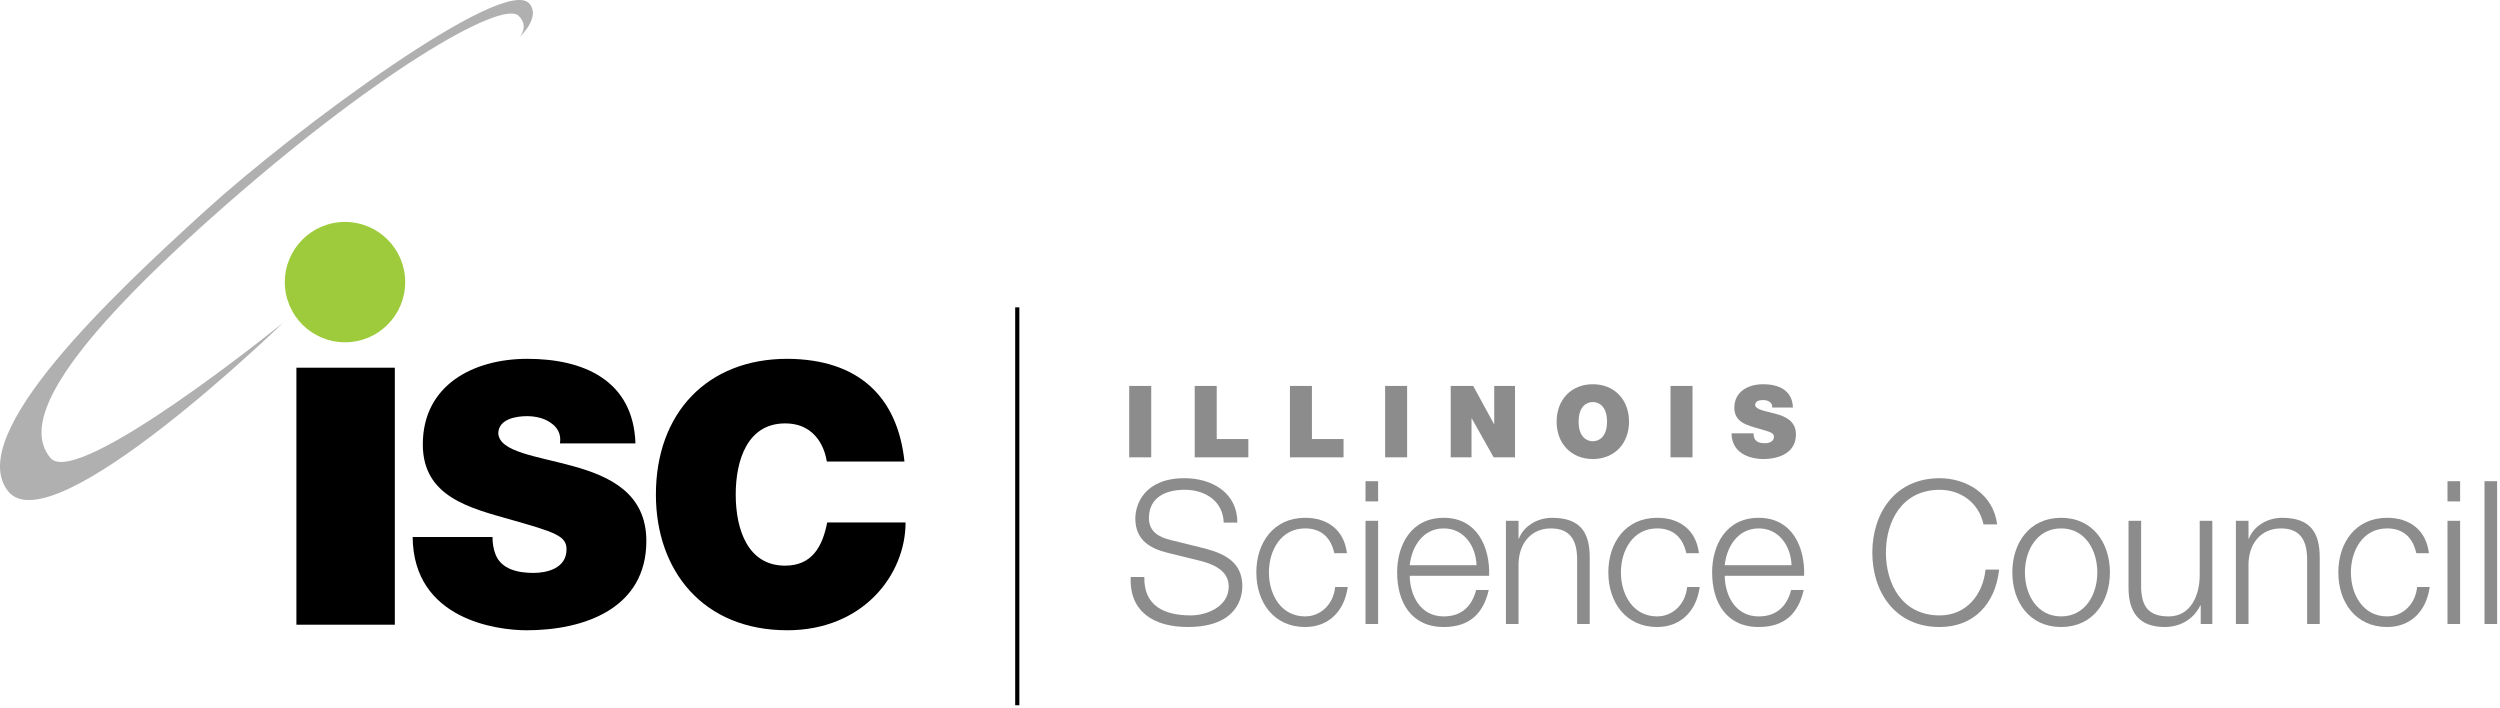 <?xml version="1.0" encoding="utf-8"?>
<!-- Generator: Adobe Illustrator 15.1.0, SVG Export Plug-In . SVG Version: 6.00 Build 0)  -->
<!DOCTYPE svg PUBLIC "-//W3C//DTD SVG 1.1//EN" "http://www.w3.org/Graphics/SVG/1.1/DTD/svg11.dtd">
<svg version="1.1" xmlns="http://www.w3.org/2000/svg" xmlns:xlink="http://www.w3.org/1999/xlink" x="0px" y="0px" width="300px"
	 height="85px" viewBox="0 0 300 85" enable-background="new 0 0 300 85" xml:space="preserve">
<g id="Layer_2">
	<rect fill="#FFFFFF" width="300" height="85"/>
</g>
<g id="Layer_1">
	<g>
		<g>
			<path d="M35.569,44.124h11.809v30.841H35.569V44.124z"/>
			<path d="M59.099,64.439c0,0.783,0.131,1.48,0.348,2.047c0.697,1.873,2.788,2.264,4.573,2.264c1.568,0,3.963-0.521,3.963-2.83
				c0-1.611-1.35-2.047-6.707-3.57c-4.92-1.395-10.539-2.744-10.539-9.016c0-7.185,6.14-10.276,12.542-10.276
				c6.75,0,12.715,2.569,12.977,10.146h-9.058c0.174-1.176-0.349-1.96-1.132-2.482c-0.784-0.565-1.873-0.784-2.831-0.784
				c-1.306,0-3.44,0.349-3.44,2.091c0.174,2.221,4.616,2.7,9.015,3.919c4.398,1.219,8.752,3.267,8.752,8.971
				c0,8.1-7.446,10.713-14.37,10.713c-3.527,0-13.587-1.263-13.674-11.191H59.099z"/>
			<path d="M99.219,55.381c-0.175-1.132-1.046-4.572-5.009-4.572c-4.485,0-5.923,4.355-5.923,8.535c0,4.182,1.438,8.535,5.923,8.535
				c3.222,0,4.485-2.264,5.052-5.182h9.406c0,6.271-5.095,12.934-14.196,12.934c-10.06,0-15.764-7.098-15.764-16.287
				c0-9.798,6.183-16.286,15.764-16.286c8.535,0.044,13.237,4.528,14.065,12.323H99.219z"/>
		</g>
		<path fill="#B0B0B0" d="M33.987,38.717c0,0-27.809,26.979-33.045,20.194c-5.236-6.784,12.569-23.503,23.601-33.546
			C35.575,15.321,60.514-3.014,63.516,0.423c1.433,1.641-1.158,4.017-1.158,4.017s1.178-1.285-0.128-2.547
			c-2.037-1.969-17.512,6.978-36.901,24.271C6.043,43.365,2.864,51.172,6.062,54.958C9.259,58.745,33.987,38.717,33.987,38.717z"/>
		<circle fill="#9DCB3B" cx="41.401" cy="33.854" r="7.222"/>
		<g>
			<path fill="#8C8C8C" d="M135.506,46.312h2.641v8.568h-2.641V46.312z"/>
			<path fill="#8C8C8C" d="M143.367,46.312h2.64v6.372h3.793v2.196h-6.433V46.312z"/>
			<path fill="#8C8C8C" d="M154.791,46.312h2.64v6.372h3.793v2.196h-6.433V46.312z"/>
			<path fill="#8C8C8C" d="M166.215,46.312h2.64v8.568h-2.64V46.312z"/>
			<path fill="#8C8C8C" d="M174.087,46.312h2.699l2.496,4.584h0.024v-4.584h2.496v8.568h-2.567l-2.629-4.68h-0.023v4.68h-2.496
				V46.312z"/>
			<path fill="#8C8C8C" d="M191.139,46.108c2.604,0,4.345,1.872,4.345,4.488s-1.74,4.488-4.345,4.488s-4.344-1.872-4.344-4.488
				S188.534,46.108,191.139,46.108z M191.139,52.949c0.673,0,1.704-0.444,1.704-2.353s-1.031-2.352-1.704-2.352
				c-0.672,0-1.704,0.443-1.704,2.352S190.467,52.949,191.139,52.949z"/>
			<path fill="#8C8C8C" d="M200.462,46.312h2.641v8.568h-2.641V46.312z"/>
			<path fill="#8C8C8C" d="M210.423,52.001c0,0.216,0.035,0.408,0.096,0.563c0.192,0.517,0.768,0.624,1.26,0.624
				c0.433,0,1.092-0.144,1.092-0.779c0-0.444-0.371-0.564-1.848-0.984c-1.355-0.384-2.904-0.756-2.904-2.484
				c0-1.979,1.692-2.832,3.457-2.832c1.859,0,3.504,0.708,3.576,2.797h-2.496c0.047-0.324-0.097-0.54-0.312-0.685
				c-0.217-0.156-0.516-0.216-0.78-0.216c-0.36,0-0.948,0.096-0.948,0.576c0.049,0.611,1.272,0.744,2.484,1.08
				s2.412,0.899,2.412,2.472c0,2.232-2.053,2.952-3.96,2.952c-0.972,0-3.744-0.348-3.769-3.084H210.423z"/>
			<path fill="#8C8C8C" d="M137.319,69.241c-0.072,3.527,2.473,4.607,5.592,4.607c1.801,0,4.536-0.983,4.536-3.479
				c0-1.944-1.944-2.712-3.528-3.097l-3.815-0.936c-2.017-0.504-3.864-1.464-3.864-4.128c0-1.681,1.08-4.824,5.904-4.824
				c3.384,0,6.359,1.824,6.336,5.328h-1.633c-0.096-2.616-2.256-3.937-4.68-3.937c-2.232,0-4.296,0.864-4.296,3.408
				c0,1.608,1.2,2.28,2.593,2.616l4.176,1.032c2.424,0.647,4.439,1.704,4.439,4.512c0,1.176-0.48,4.896-6.552,4.896
				c-4.056,0-7.032-1.824-6.841-6H137.319z"/>
			<path fill="#8C8C8C" d="M160.119,66.385c-0.408-1.848-1.536-2.976-3.505-2.976c-2.903,0-4.344,2.64-4.344,5.279
				c0,2.641,1.44,5.28,4.344,5.28c1.873,0,3.408-1.464,3.601-3.528h1.513c-0.408,2.977-2.353,4.801-5.113,4.801
				c-3.791,0-5.856-3-5.856-6.553c0-3.552,2.065-6.552,5.856-6.552c2.641,0,4.681,1.416,5.017,4.248H160.119z"/>
			<path fill="#8C8C8C" d="M163.862,57.745h1.513v2.424h-1.513V57.745z M163.862,62.497h1.513v12.384h-1.513V62.497z"/>
			<path fill="#8C8C8C" d="M169.167,69.097c0.023,2.208,1.176,4.872,4.08,4.872c2.208,0,3.408-1.296,3.888-3.168h1.513
				c-0.648,2.808-2.281,4.44-5.4,4.44c-3.936,0-5.592-3.024-5.592-6.553c0-3.264,1.656-6.552,5.592-6.552
				c3.984,0,5.568,3.48,5.447,6.96H169.167z M177.183,67.825c-0.072-2.28-1.488-4.416-3.936-4.416c-2.473,0-3.84,2.159-4.08,4.416
				H177.183z"/>
			<path fill="#8C8C8C" d="M180.711,62.497h1.513v2.136h0.047c0.553-1.488,2.209-2.496,3.961-2.496c3.479,0,4.535,1.824,4.535,4.776
				v7.968h-1.512v-7.729c0-2.136-0.695-3.743-3.145-3.743c-2.399,0-3.84,1.823-3.887,4.248v7.224h-1.513V62.497z"/>
			<path fill="#8C8C8C" d="M202.358,66.385c-0.408-1.848-1.535-2.976-3.504-2.976c-2.904,0-4.344,2.64-4.344,5.279
				c0,2.641,1.439,5.28,4.344,5.28c1.872,0,3.408-1.464,3.6-3.528h1.513c-0.408,2.977-2.353,4.801-5.112,4.801
				c-3.792,0-5.855-3-5.855-6.553c0-3.552,2.063-6.552,5.855-6.552c2.641,0,4.68,1.416,5.016,4.248H202.358z"/>
			<path fill="#8C8C8C" d="M206.967,69.097c0.024,2.208,1.176,4.872,4.08,4.872c2.208,0,3.407-1.296,3.888-3.168h1.512
				c-0.647,2.808-2.279,4.44-5.399,4.44c-3.937,0-5.593-3.024-5.593-6.553c0-3.264,1.656-6.552,5.593-6.552
				c3.983,0,5.567,3.48,5.448,6.96H206.967z M214.983,67.825c-0.072-2.28-1.488-4.416-3.937-4.416c-2.472,0-3.841,2.159-4.08,4.416
				H214.983z"/>
			<path fill="#8C8C8C" d="M238.022,62.929c-0.576-2.64-2.76-4.152-5.256-4.152c-4.536,0-6.456,3.792-6.456,7.536
				s1.92,7.536,6.456,7.536c3.168,0,5.184-2.448,5.496-5.496h1.632c-0.456,4.2-3.12,6.889-7.128,6.889
				c-5.4,0-8.088-4.248-8.088-8.929c0-4.68,2.688-8.928,8.088-8.928c3.24,0,6.456,1.944,6.888,5.544H238.022z"/>
			<path fill="#8C8C8C" d="M253.19,68.688c0,3.553-2.064,6.553-5.856,6.553s-5.855-3-5.855-6.553c0-3.552,2.063-6.552,5.855-6.552
				S253.19,65.137,253.19,68.688z M242.99,68.688c0,2.641,1.439,5.28,4.344,5.28s4.344-2.64,4.344-5.28
				c0-2.64-1.439-5.279-4.344-5.279S242.99,66.049,242.99,68.688z"/>
			<path fill="#8C8C8C" d="M265.477,74.881h-1.391v-2.232h-0.049c-0.791,1.656-2.424,2.593-4.271,2.593
				c-3.121,0-4.344-1.824-4.344-4.704v-8.04h1.512v8.063c0.072,2.232,0.912,3.408,3.312,3.408c2.592,0,3.719-2.448,3.719-4.968
				v-6.504h1.512V74.881z"/>
			<path fill="#8C8C8C" d="M268.309,62.497h1.512v2.136h0.049c0.553-1.488,2.207-2.496,3.959-2.496c3.48,0,4.537,1.824,4.537,4.776
				v7.968h-1.512v-7.729c0-2.136-0.697-3.743-3.145-3.743c-2.4,0-3.84,1.823-3.889,4.248v7.224h-1.512V62.497z"/>
			<path fill="#8C8C8C" d="M289.957,66.385c-0.408-1.848-1.537-2.976-3.504-2.976c-2.904,0-4.344,2.64-4.344,5.279
				c0,2.641,1.439,5.28,4.344,5.28c1.871,0,3.408-1.464,3.6-3.528h1.512c-0.408,2.977-2.352,4.801-5.111,4.801
				c-3.793,0-5.855-3-5.855-6.553c0-3.552,2.062-6.552,5.855-6.552c2.641,0,4.68,1.416,5.016,4.248H289.957z"/>
			<path fill="#8C8C8C" d="M293.701,57.745h1.512v2.424h-1.512V57.745z M293.701,62.497h1.512v12.384h-1.512V62.497z"/>
			<path fill="#8C8C8C" d="M298.141,57.745h1.512v17.136h-1.512V57.745z"/>
		</g>
		<line fill="none" stroke="#000000" stroke-width="0.5" x1="122.073" y1="36.881" x2="122.073" y2="84.631"/>
	</g>
</g>
</svg>
